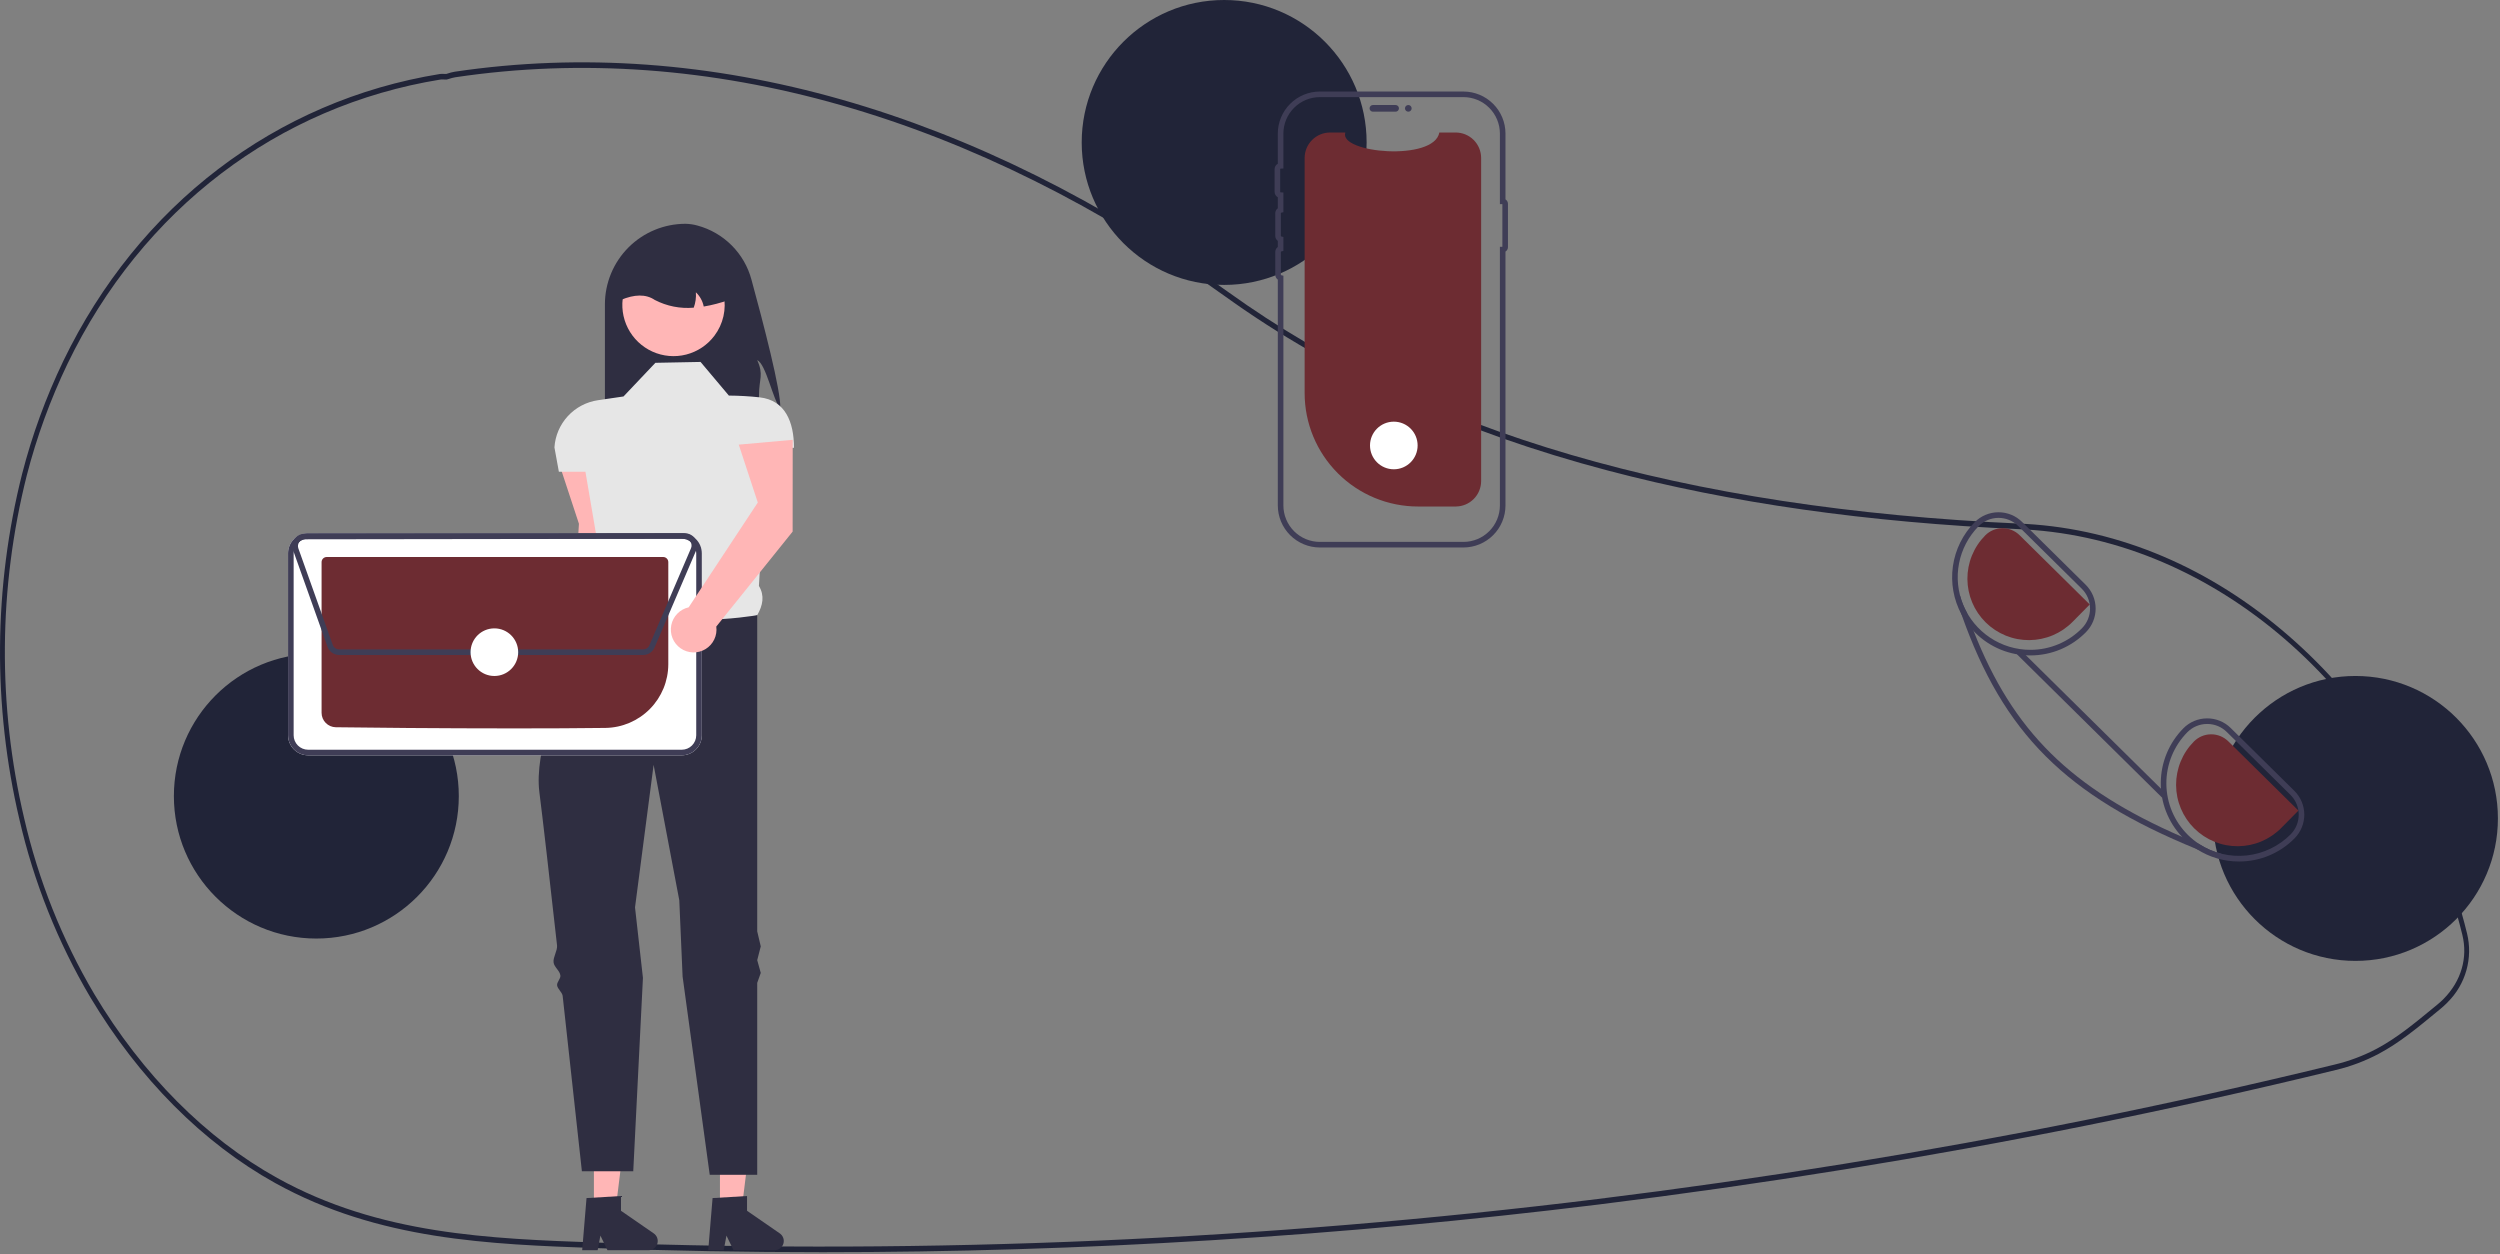 <svg width="895" height="449" viewBox="0 0 895 449" fill="none" xmlns="http://www.w3.org/2000/svg">
<rect x="0" y="0" width="895" height="449" fill="#808080" stroke="none"/>
<g clip-path="url(#clip0_222_9863)">
<path d="M294.493 448.282C267.51 448.282 240.567 447.799 213.664 446.833C175.224 445.452 135.475 444.025 98.529 423.534C72.684 409.201 49.794 386.205 32.335 357.03C20.665 337.256 12.109 315.803 6.965 293.426C-2.628 252.684 -2.302 210.235 7.918 169.646C11.5 155.73 16.437 142.199 22.659 129.246C49.602 73.453 98.744 36 157.485 26.492C157.97 26.429 158.461 26.419 158.948 26.461C159.212 26.475 159.476 26.49 159.744 26.479L160.09 26.369C160.976 26.061 161.886 25.828 162.811 25.671C253.405 12.184 349.176 39.473 439.763 104.584C509.805 154.936 602.63 182.049 723.544 187.474L725.261 187.563C758.92 189.497 791.479 203.374 819.421 227.696C847.001 251.702 867.708 283.73 879.305 320.32C880.731 324.781 882.038 329.425 883.189 334.121C884.262 338.486 884.186 343.054 882.969 347.38C881.753 351.707 879.438 355.645 876.248 358.811V358.82L875.947 359.13C875.223 359.851 874.46 360.542 873.68 361.186L872.763 361.941C865.036 368.307 858.933 373.335 851.628 377.24C846.757 379.827 841.575 381.783 836.21 383.061C806.744 390.245 776.822 396.905 747.274 402.858C689.889 414.429 630.992 423.974 572.22 431.227C480.08 442.588 387.33 448.284 294.493 448.282ZM158.261 28.437C158.081 28.435 157.901 28.448 157.722 28.474C99.53 37.893 50.853 74.978 24.178 130.219C18.017 143.043 13.128 156.44 9.582 170.219C-0.545 210.448 -0.867 252.52 8.641 292.899C13.734 315.063 22.208 336.31 33.765 355.896C51.053 384.784 73.709 407.55 99.283 421.731C135.897 442.039 175.459 443.46 213.719 444.833C333.382 449.109 453.195 443.894 572.034 429.238C630.769 421.989 689.627 412.451 746.974 400.888C776.503 394.939 806.404 388.284 835.85 381.105C841.086 379.859 846.143 377.95 850.897 375.426C858.054 371.6 864.099 366.619 871.752 360.314L872.669 359.56C873.339 359.006 873.997 358.414 874.627 357.799L874.808 357.609C881.097 351.271 883.543 342.907 881.518 334.665V334.664C880.378 330.018 879.085 325.424 877.674 321.009C853.984 246.263 792.7 193.439 725.178 189.562L723.47 189.472C668.239 186.993 619.907 180.128 575.719 168.481C522.969 154.579 476.918 133.651 438.843 106.281C348.601 41.419 253.23 14.231 163.032 27.654C162.189 27.8 161.36 28.015 160.553 28.297L159.93 28.471C159.576 28.487 159.222 28.483 158.869 28.459C158.66 28.448 158.459 28.437 158.261 28.437Z" fill="#212438"/>
<path d="M279.326 146.056C276.828 143.659 274.273 130.294 271.084 128.937C273.468 134.206 271.737 135.601 271.724 141.383C271.754 144.666 271.371 147.94 270.583 151.128H216.559V108.966C216.558 105.178 217.305 101.426 218.754 97.926C220.204 94.426 222.329 91.246 225.008 88.567C227.686 85.889 230.867 83.764 234.367 82.314C237.867 80.864 241.618 80.118 245.406 80.118C246.852 80.147 248.289 80.357 249.682 80.744C254.326 81.998 258.558 84.451 261.954 87.856C265.351 91.262 267.792 95.501 269.033 100.148C273.151 115.202 279.701 140.26 279.326 146.056Z" fill="#2F2E41"/>
<path d="M219.731 197.923L219.758 165.06L200.44 166.786L207.258 187.513L204.067 239.609C202.519 239.956 201.106 240.746 200 241.883C198.894 243.019 198.142 244.453 197.837 246.009C197.531 247.566 197.685 249.177 198.28 250.648C198.874 252.118 199.884 253.384 201.185 254.29C202.487 255.196 204.024 255.705 205.609 255.753C207.194 255.801 208.759 255.386 210.113 254.56C211.467 253.734 212.551 252.532 213.234 251.101C213.916 249.669 214.167 248.07 213.957 246.498L219.731 197.923Z" fill="#FFB6B6"/>
<path d="M257.744 432.76L265.548 432.759L269.261 402.657H257.742L257.744 432.76Z" fill="#FFB6B6"/>
<path d="M255.102 428.91L267.44 428.174V433.459L279.169 441.56C279.748 441.96 280.184 442.535 280.414 443.2C280.644 443.866 280.654 444.587 280.445 445.259C280.235 445.932 279.816 446.519 279.249 446.936C278.682 447.354 277.997 447.579 277.293 447.579H262.605L260.073 442.35L259.085 447.579H253.547L255.102 428.91Z" fill="#2F2E41"/>
<path d="M212.618 432.76L220.423 432.759L224.135 402.657H212.617L212.618 432.76Z" fill="#FFB6B6"/>
<path d="M209.977 428.91L222.315 428.174V433.459L234.044 441.56C234.623 441.96 235.059 442.535 235.289 443.2C235.519 443.866 235.529 444.587 235.32 445.259C235.11 445.932 234.691 446.519 234.124 446.936C233.557 447.354 232.872 447.579 232.168 447.579H217.48L214.948 442.35L213.96 447.579H208.422L209.977 428.91Z" fill="#2F2E41"/>
<path d="M250.794 129.571L234.627 129.888L223.215 141.935L214.065 143.277C209.927 143.884 206.122 145.893 203.286 148.968C200.451 152.044 198.757 155.999 198.488 160.174L200.073 168.88H209.583L215.085 201.183C212.946 206.634 212.8 210.937 217.192 212.627L230.823 238.305L271.083 220.235C273.124 216.725 273.779 213.199 271.692 209.771L274.57 160.321H284.247C284.247 151.072 281.119 143.275 271.928 142.246C268.277 141.851 264.61 141.641 260.938 141.618L250.794 129.571Z" fill="#E6E6E6"/>
<path d="M271.084 220.235C271.084 220.235 231.775 227.209 217.193 212.627C217.193 212.627 215.712 215.14 213.481 219.309C212.84 220.507 211.601 221.319 210.853 222.771C210.173 224.091 208.423 225.713 207.683 227.21C207.087 228.414 208.043 229.987 207.423 231.288C199.955 246.952 191.23 269.047 193.1 283.637C194.306 293.045 196.798 314.938 199.422 338.453C199.627 340.29 197.966 342.65 198.172 344.502C198.367 346.248 200.428 347.485 200.622 349.236C200.751 350.398 199.312 351.583 199.44 352.744C199.582 354.017 201.291 355.266 201.431 356.534C205.025 389.002 208.317 419.315 208.317 419.315H226.703L230.172 350.084L227.337 324.847L233.994 273.809L243.187 322.311L244.37 349.608L254.085 420.583H271.084V351.875L272.352 348.306L271.084 343.728L272.352 338.796L271.084 333.424V220.235Z" fill="#2F2E41"/>
<path d="M255.76 120.196C253.256 123.523 249.693 125.897 245.659 126.929C241.624 127.96 237.359 127.587 233.565 125.871C229.771 124.154 226.675 121.197 224.786 117.486C222.898 113.775 222.329 109.531 223.175 105.454C224.02 101.376 226.229 97.708 229.437 95.054C232.645 92.4 236.662 90.917 240.826 90.85C244.989 90.784 249.051 92.137 252.343 94.687C255.635 97.238 257.96 100.833 258.935 104.881C258.988 105.101 259.032 105.319 259.076 105.546C259.591 108.084 259.561 110.702 258.99 113.227C258.418 115.752 257.318 118.127 255.76 120.196Z" fill="#FFB6B6"/>
<path d="M251.937 109.739C251.549 107.788 250.565 106.005 249.122 104.636C249.265 106.505 249.005 108.384 248.362 110.145C243.542 110.572 238.7 109.613 234.407 107.381C231.174 105.187 227.059 105.377 222.266 107.381C222.265 105.05 222.724 102.741 223.616 100.587C224.508 98.433 225.816 96.476 227.465 94.828C229.113 93.179 231.07 91.871 233.224 90.979C235.378 90.087 237.687 89.628 240.018 89.629H243.188C247.896 89.629 252.411 91.5 255.74 94.829C259.069 98.158 260.94 102.673 260.94 107.381C258.015 108.43 255.002 109.22 251.937 109.739Z" fill="#2F2E41"/>
<path d="M113.25 336C141.417 336 164.25 313.167 164.25 285C164.25 256.833 141.417 234 113.25 234C85.084 234 62.25 256.833 62.25 285C62.25 313.167 85.084 336 113.25 336Z" fill="#212438"/>
<path d="M438.25 102C466.417 102 489.25 79.166 489.25 51C489.25 22.834 466.417 0 438.25 0C410.083 0 387.25 22.834 387.25 51C387.25 79.166 410.083 102 438.25 102Z" fill="#212438"/>
<path d="M843.25 344C871.417 344 894.25 321.167 894.25 293C894.25 264.833 871.417 242 843.25 242C815.083 242 792.25 264.833 792.25 293C792.25 321.167 815.083 344 843.25 344Z" fill="#212438"/>
<path d="M530.248 56.562V172.208C530.249 174.61 529.301 176.915 527.611 178.623C525.922 180.33 523.627 181.302 521.225 181.327C521.192 181.331 521.158 181.332 521.125 181.331H507.665C496.896 181.331 486.567 177.053 478.952 169.438C471.337 161.823 467.059 151.494 467.059 140.725V56.562C467.059 54.142 468.02 51.822 469.731 50.111C471.442 48.4 473.762 47.438 476.182 47.438H481.636C479.109 54.809 513.401 57.912 515.284 47.438H521.125C523.545 47.438 525.865 48.4 527.576 50.111C529.287 51.822 530.248 54.142 530.248 56.562Z" fill="#6D2C32"/>
<path d="M490.305 38.791C490.305 38.474 490.431 38.17 490.655 37.946C490.879 37.722 491.183 37.596 491.5 37.595H499.631C499.947 37.596 500.251 37.722 500.474 37.947C500.697 38.171 500.823 38.474 500.823 38.791C500.823 39.107 500.697 39.411 500.474 39.635C500.251 39.859 499.947 39.986 499.631 39.986H491.5C491.183 39.986 490.879 39.86 490.655 39.636C490.431 39.412 490.305 39.108 490.305 38.791Z" fill="#3F3D56"/>
<path d="M523.917 196H472.501C468.512 195.995 464.688 194.409 461.867 191.588C459.046 188.768 457.46 184.943 457.455 180.954V100.113C457.173 99.91 456.943 99.643 456.784 99.334C456.626 99.024 456.544 98.681 456.544 98.334V90.204C456.544 89.856 456.626 89.513 456.784 89.204C456.943 88.895 457.173 88.628 457.455 88.425V86.243C457.173 86.04 456.943 85.773 456.784 85.464C456.626 85.155 456.544 84.812 456.544 84.465V76.334C456.544 75.986 456.626 75.644 456.784 75.335C456.943 75.025 457.173 74.758 457.455 74.556V70.612C457.106 70.425 456.815 70.146 456.613 69.806C456.41 69.466 456.304 69.078 456.305 68.682V60.552C456.304 60.156 456.41 59.767 456.613 59.427C456.815 59.087 457.106 58.809 457.455 58.621V47.815C457.46 43.826 459.046 40.001 461.867 37.181C464.688 34.36 468.512 32.773 472.501 32.769H523.917C527.906 32.773 531.731 34.36 534.552 37.181C537.372 40.002 538.959 43.826 538.963 47.815V71.371C539.234 71.541 539.458 71.776 539.613 72.056C539.768 72.335 539.849 72.65 539.849 72.969V88.472C539.849 88.792 539.768 89.106 539.613 89.386C539.458 89.665 539.234 89.901 538.963 90.071V180.954C538.959 184.943 537.372 188.767 534.552 191.588C531.731 194.409 527.906 195.995 523.917 196ZM472.501 34.769C469.043 34.773 465.727 36.149 463.281 38.594C460.835 41.04 459.459 44.356 459.455 47.815V60.323L458.493 60.36C458.443 60.362 458.396 60.383 458.361 60.418C458.326 60.454 458.306 60.502 458.305 60.552V68.682C458.306 68.732 458.326 68.78 458.361 68.815C458.396 68.851 458.443 68.872 458.493 68.874L459.455 68.911V75.96L458.694 76.147C458.652 76.157 458.615 76.181 458.587 76.215C458.56 76.249 458.545 76.291 458.544 76.334V84.465C458.545 84.508 458.56 84.55 458.587 84.584C458.615 84.617 458.652 84.641 458.694 84.651L459.455 84.839V89.829L458.694 90.017C458.652 90.027 458.615 90.051 458.587 90.085C458.56 90.118 458.545 90.16 458.544 90.204V98.334C458.545 98.377 458.56 98.419 458.587 98.453C458.614 98.487 458.652 98.511 458.694 98.521L459.455 98.708V180.954C459.459 184.413 460.835 187.729 463.281 190.175C465.727 192.62 469.043 193.996 472.501 194H523.917C527.376 193.996 530.692 192.62 533.138 190.174C535.584 187.729 536.959 184.413 536.963 180.954V88.358H537.849V73.084H536.963V47.815C536.959 44.356 535.584 41.04 533.138 38.594C530.692 36.149 527.376 34.773 523.917 34.769L472.501 34.769Z" fill="#3F3D56"/>
<path d="M504.176 39.986C504.836 39.986 505.372 39.451 505.372 38.791C505.372 38.13 504.836 37.595 504.176 37.595C503.516 37.595 502.98 38.13 502.98 38.791C502.98 39.451 503.516 39.986 504.176 39.986Z" fill="#3F3D56"/>
<path d="M244.082 270.403H110.295C108.395 270.398 106.574 269.641 105.231 268.298C103.887 266.954 103.13 265.134 103.125 263.234V198.045C103.13 196.145 103.887 194.324 105.23 192.981C106.573 191.637 108.394 190.88 110.294 190.875H244.081C245.981 190.88 247.802 191.637 249.145 192.98C250.489 194.323 251.246 196.144 251.251 198.044V263.233C251.246 265.133 250.489 266.954 249.146 268.297C247.803 269.641 245.982 270.398 244.082 270.403Z" fill="white"/>
<path d="M244.082 270.403H110.295C108.395 270.398 106.574 269.641 105.231 268.298C103.887 266.954 103.13 265.134 103.125 263.234V198.045C103.13 196.145 103.887 194.324 105.23 192.981C106.573 191.637 108.394 190.88 110.294 190.875H244.081C245.981 190.88 247.802 191.637 249.145 192.98C250.489 194.323 251.246 196.144 251.251 198.044V263.233C251.246 265.133 250.489 266.954 249.146 268.297C247.803 269.641 245.982 270.398 244.082 270.403ZM110.295 192.875C108.925 192.879 107.612 193.425 106.643 194.394C105.675 195.363 105.129 196.676 105.125 198.046V263.233C105.129 264.603 105.675 265.916 106.644 266.885C107.613 267.853 108.926 268.399 110.296 268.403H244.08C245.45 268.399 246.763 267.853 247.732 266.884C248.701 265.915 249.247 264.602 249.251 263.232V198.045C249.247 196.675 248.701 195.362 247.732 194.393C246.763 193.425 245.45 192.879 244.08 192.875L110.295 192.875Z" fill="#3F3D56"/>
<path d="M184.359 260.769C157.973 260.769 130.46 260.517 120.195 260.353C118.844 260.325 117.558 259.771 116.611 258.808C115.663 257.844 115.13 256.549 115.125 255.198V201.236C115.126 200.753 115.318 200.289 115.659 199.946C116.001 199.604 116.464 199.411 116.948 199.409H237.424C237.907 199.41 238.371 199.602 238.714 199.943C239.056 200.285 239.249 200.748 239.251 201.232V237.844C239.228 243.82 236.864 249.55 232.666 253.803C228.468 258.057 222.77 260.495 216.794 260.596C207.227 260.72 195.898 260.769 184.359 260.769Z" fill="#6D2C32"/>
<path d="M230.269 234.48H121.41C120.498 234.477 119.61 234.194 118.865 233.669C118.12 233.144 117.554 232.402 117.246 231.544L104.924 196.978C104.687 196.311 104.613 195.597 104.709 194.896C104.804 194.195 105.067 193.527 105.474 192.948C105.881 192.37 106.422 191.897 107.05 191.57C107.677 191.244 108.374 191.073 109.082 191.071L245.154 190.882C245.801 190.881 246.44 191.022 247.027 191.295C247.613 191.569 248.132 191.967 248.548 192.463C248.964 192.958 249.265 193.539 249.432 194.164C249.599 194.789 249.627 195.443 249.514 196.08L249.619 196.124L249.228 197.036L249.224 197.045L234.329 231.8C233.99 232.596 233.424 233.274 232.702 233.751C231.98 234.227 231.134 234.481 230.269 234.48ZM245.161 192.882L109.086 193.071C108.698 193.072 108.316 193.166 107.972 193.345C107.629 193.523 107.333 193.782 107.109 194.099C106.886 194.416 106.742 194.782 106.69 195.166C106.638 195.55 106.678 195.941 106.808 196.307L119.129 230.872C119.298 231.341 119.608 231.748 120.016 232.036C120.425 232.323 120.912 232.478 121.411 232.48H230.269C230.742 232.48 231.205 232.341 231.6 232.081C231.996 231.82 232.305 231.449 232.491 231.013L247.386 196.257C247.544 195.889 247.608 195.487 247.572 195.088C247.537 194.689 247.403 194.305 247.182 193.97C246.962 193.636 246.661 193.361 246.309 193.171C245.956 192.981 245.561 192.882 245.161 192.882Z" fill="#3F3D56"/>
<path d="M176.985 242.004C181.693 242.004 185.509 238.188 185.509 233.48C185.509 228.773 181.693 224.956 176.985 224.956C172.277 224.956 168.461 228.773 168.461 233.48C168.461 238.188 172.277 242.004 176.985 242.004Z" fill="white"/>
<path d="M498.985 168.004C503.693 168.004 507.509 164.188 507.509 159.48C507.509 154.773 503.693 150.956 498.985 150.956C494.277 150.956 490.461 154.773 490.461 159.48C490.461 164.188 494.277 168.004 498.985 168.004Z" fill="white"/>
<path d="M821.379 283.12L798.609 260.64C797.501 259.537 796.186 258.664 794.739 258.07C793.292 257.476 791.743 257.174 790.179 257.18H790.099C788.524 257.185 786.965 257.502 785.513 258.113C784.06 258.724 782.744 259.617 781.639 260.74C776.548 265.893 773.652 272.818 773.561 280.061C773.469 287.304 776.189 294.301 781.149 299.58C781.389 299.84 781.639 300.09 781.889 300.34C783.274 301.717 784.803 302.94 786.449 303.99C790.951 306.898 796.2 308.437 801.559 308.42H801.729C805.408 308.407 809.047 307.666 812.437 306.238C815.827 304.81 818.901 302.723 821.479 300.1C823.714 297.833 824.958 294.772 824.939 291.589C824.92 288.406 823.64 285.361 821.379 283.12ZM820.059 298.69C815.832 302.949 810.265 305.62 804.298 306.254C798.331 306.888 792.327 305.446 787.299 302.17C785.861 301.218 784.518 300.13 783.289 298.92C778.383 294.074 775.602 287.478 775.559 280.583C775.516 273.687 778.214 267.057 783.059 262.15C783.98 261.211 785.079 260.466 786.291 259.956C787.503 259.446 788.804 259.182 790.119 259.18H790.179C791.481 259.175 792.771 259.427 793.976 259.922C795.18 260.416 796.276 261.142 797.199 262.06L819.969 284.55C821.854 286.414 822.922 288.95 822.939 291.601C822.956 294.252 821.92 296.802 820.059 298.69Z" fill="#3F3D56"/>
<path d="M746.67 209.34L723.9 186.85C721.659 184.626 718.627 183.382 715.47 183.39H715.4C713.822 183.396 712.261 183.715 710.808 184.328C709.354 184.94 708.036 185.835 706.93 186.96C702.721 191.235 699.992 196.745 699.142 202.684C698.293 208.622 699.368 214.677 702.21 219.96L702.22 219.97C703.392 222.131 704.848 224.125 706.55 225.9C706.74 226.12 706.96 226.34 707.18 226.56C712.409 231.75 719.482 234.656 726.85 234.64H727.03C730.709 234.625 734.348 233.88 737.738 232.451C741.128 231.021 744.201 228.934 746.78 226.31C747.887 225.188 748.762 223.86 749.356 222.4C749.95 220.94 750.25 219.378 750.24 217.802C750.23 216.226 749.909 214.668 749.297 213.216C748.684 211.764 747.791 210.447 746.67 209.34ZM745.35 224.91C742.956 227.345 740.104 229.282 736.958 230.608C733.812 231.935 730.434 232.626 727.02 232.64H726.85C721.722 232.638 716.71 231.12 712.442 228.276C708.175 225.433 704.844 221.392 702.868 216.66C700.892 211.928 700.359 206.718 701.336 201.684C702.313 196.651 704.757 192.018 708.36 188.37C710.224 186.485 712.76 185.417 715.411 185.4C718.062 185.383 720.612 186.419 722.5 188.28L745.27 210.76C747.154 212.627 748.22 215.166 748.235 217.818C748.25 220.471 747.212 223.021 745.35 224.91Z" fill="#3F3D56"/>
<path d="M822.834 290.188L797.731 265.394C796.085 263.772 793.863 262.869 791.552 262.883C789.241 262.898 787.03 263.828 785.404 265.471C783.37 267.525 781.761 269.961 780.669 272.638C779.577 275.315 779.023 278.181 779.039 281.072C779.056 283.963 779.642 286.822 780.764 289.487C781.886 292.151 783.523 294.568 785.58 296.6C787.637 298.632 790.074 300.238 792.752 301.327C795.43 302.416 798.297 302.966 801.188 302.947C804.079 302.927 806.938 302.338 809.601 301.213C812.264 300.088 814.68 298.449 816.709 296.39L822.834 290.188Z" fill="#6D2C32"/>
<path d="M748.127 216.404L723.024 191.61C721.378 189.988 719.156 189.085 716.845 189.099C714.533 189.114 712.322 190.044 710.697 191.686C708.663 193.741 707.054 196.177 705.962 198.854C704.87 201.531 704.316 204.397 704.332 207.288C704.349 210.179 704.935 213.038 706.057 215.703C707.179 218.367 708.816 220.784 710.873 222.816C712.93 224.848 715.367 226.454 718.045 227.543C720.723 228.632 723.59 229.182 726.481 229.163C729.372 229.143 732.231 228.554 734.894 227.429C737.557 226.304 739.972 224.665 742.002 222.605L748.127 216.404Z" fill="#6D2C32"/>
<path d="M795.251 305.63L794.651 307.21C791.831 306.14 789.097 305.067 786.451 303.99C739.571 284.86 717.191 262.47 702.221 219.97L702.211 219.96C701.501 217.96 700.811 215.913 700.141 213.82L701.721 213.31C702.249 215.323 703.021 217.264 704.021 219.09C704.841 221.42 705.684 223.69 706.551 225.9C720.621 261.77 741.371 282.27 781.151 299.58C783.151 300.45 785.201 301.313 787.301 302.17C789.739 303.759 792.426 304.928 795.251 305.63Z" fill="#3F3D56"/>
<path d="M723.48 232.82L722.074 234.243L774.012 285.541L775.418 284.117L723.48 232.82Z" fill="#3F3D56"/>
<path d="M283.764 190.315L283.791 157.452L264.473 159.178L271.291 179.905L246.543 217.419C244.996 217.766 243.583 218.556 242.477 219.692C241.37 220.829 240.619 222.263 240.313 223.819C240.008 225.375 240.162 226.987 240.756 228.457C241.351 229.927 242.36 231.193 243.662 232.099C244.963 233.006 246.5 233.514 248.085 233.562C249.671 233.61 251.236 233.196 252.59 232.37C253.944 231.544 255.028 230.342 255.71 228.91C256.393 227.478 256.644 225.879 256.433 224.307L283.764 190.315Z" fill="#FFB6B6"/>
</g>
<defs>
<clipPath id="clip0_222_9863">
<rect width="894.249" height="448.282" fill="white"/>
</clipPath>
</defs>
</svg>

